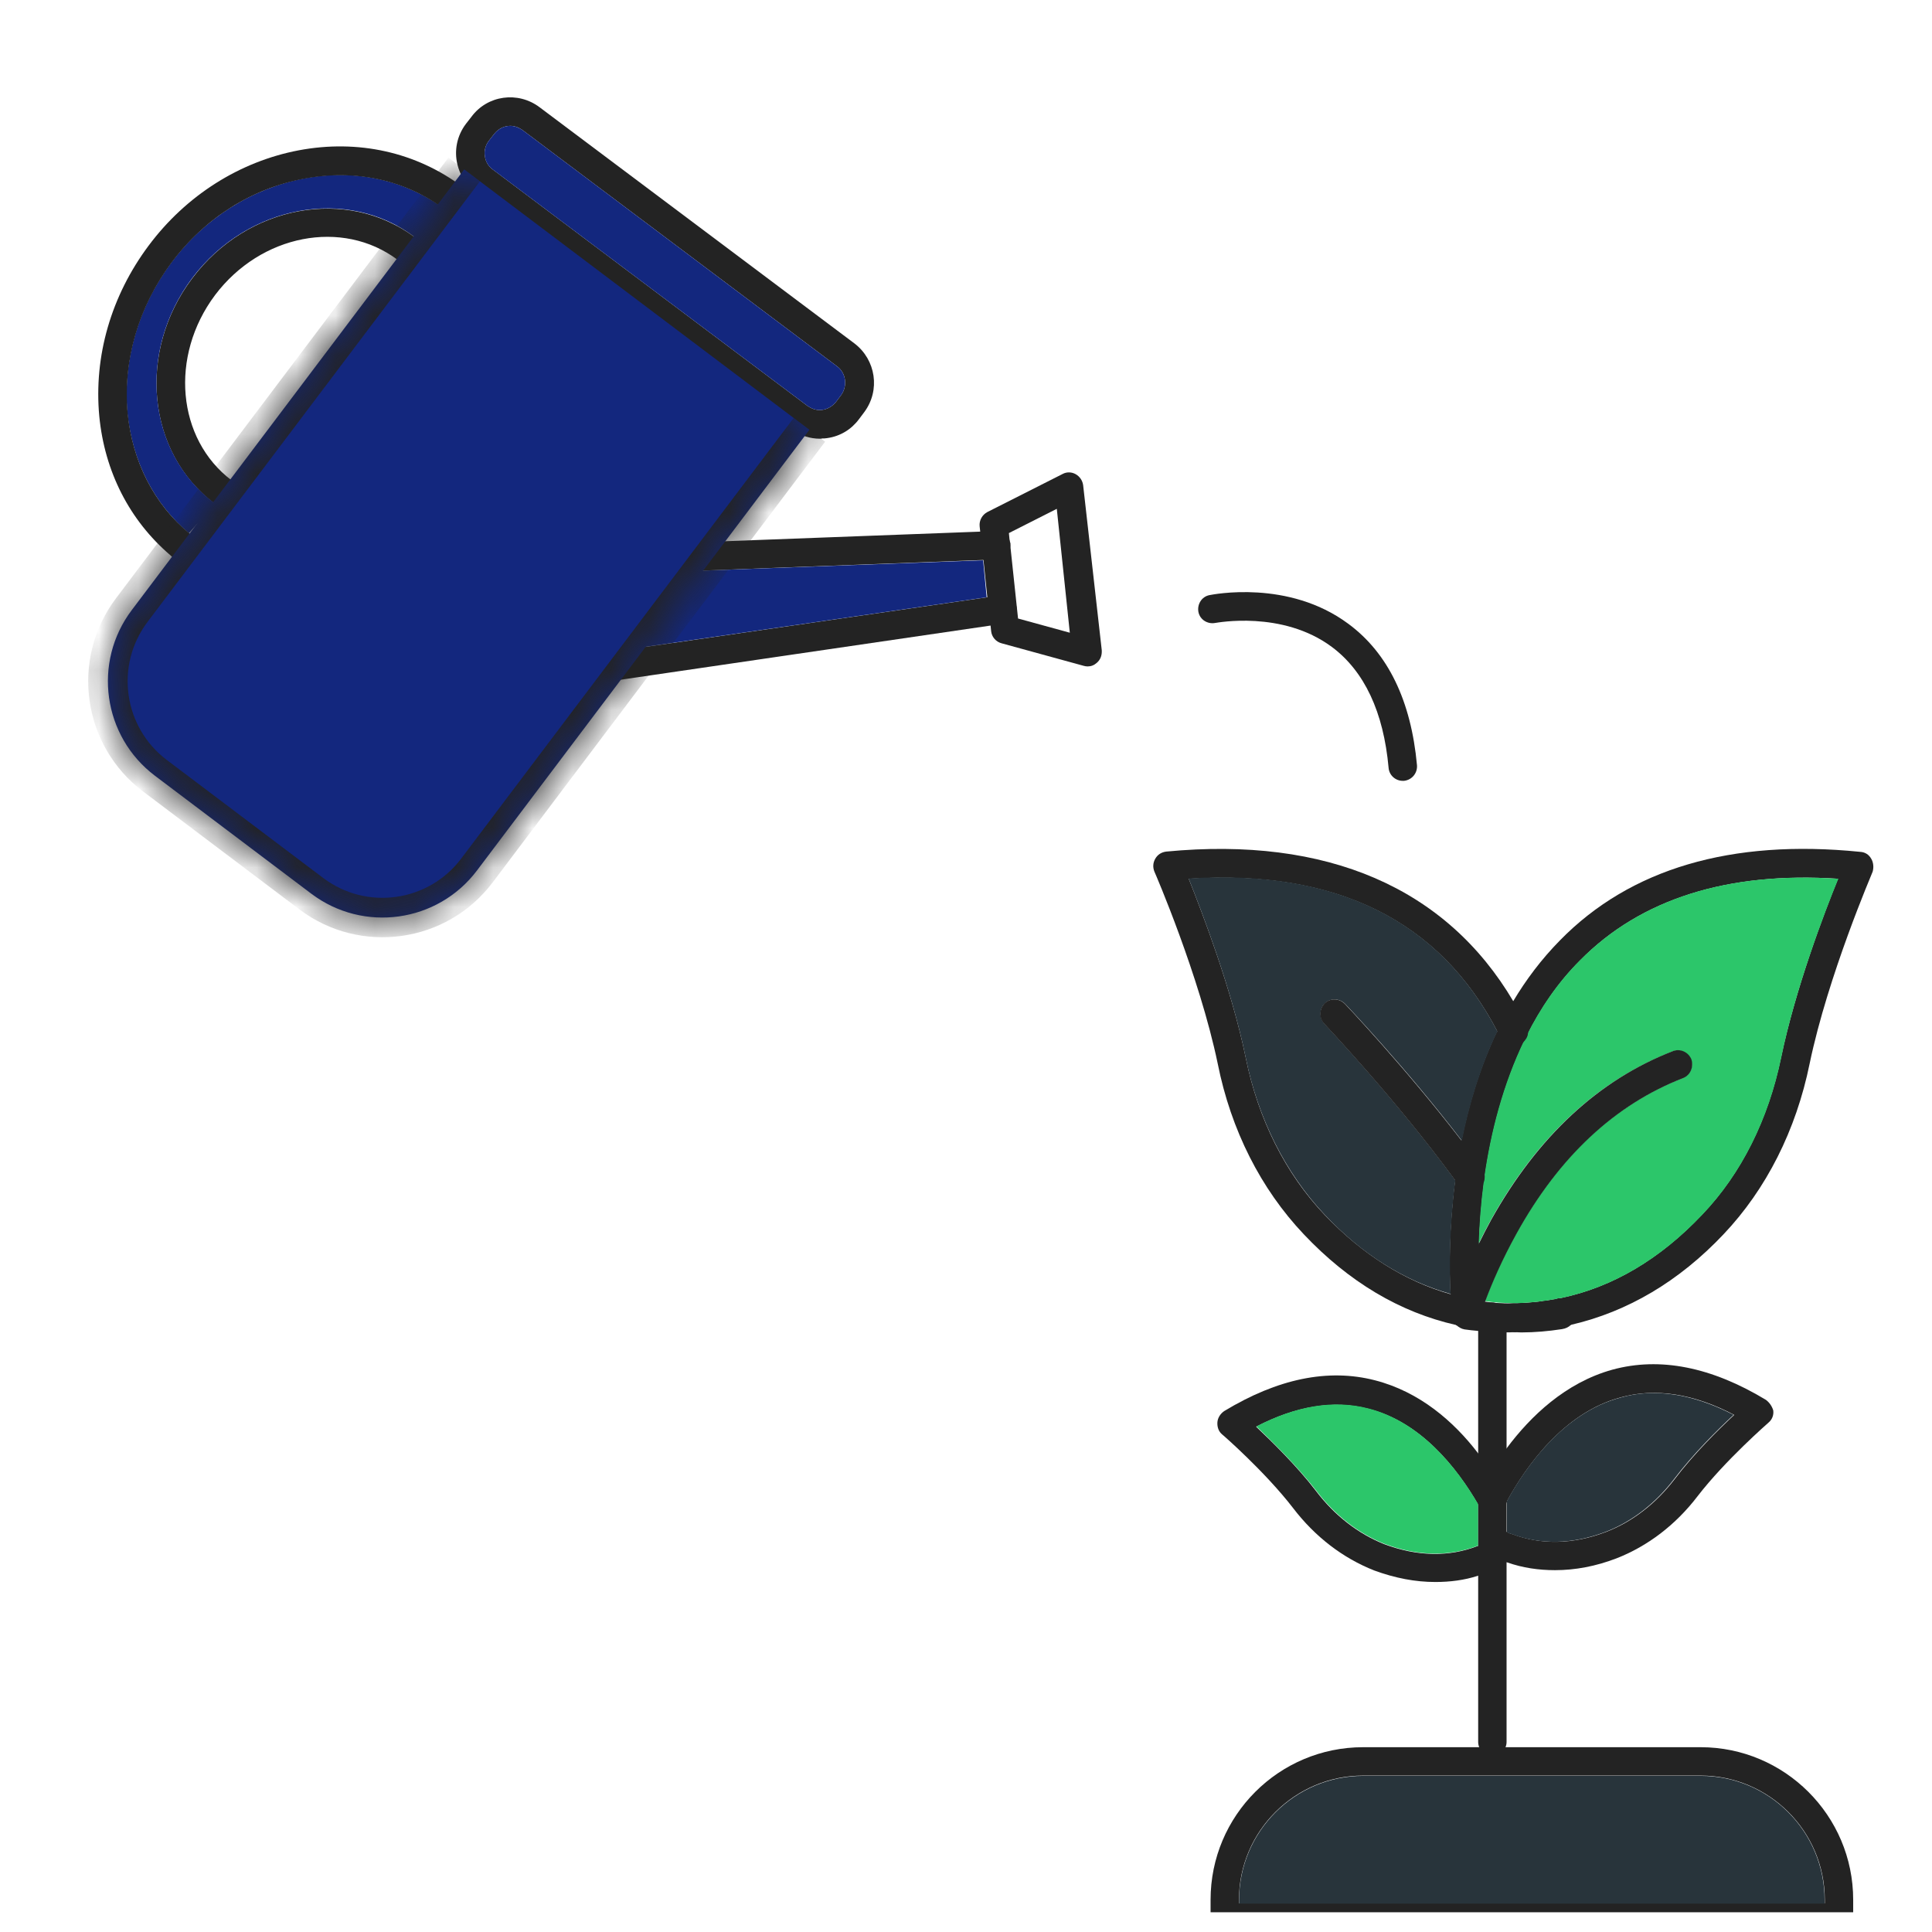 <svg width="96" height="96" viewBox="0 0 49 48" fill="none" xmlns="http://www.w3.org/2000/svg">
<g clip-path="url(#clip0_3871_21803)">
<path d="M25.782 14.903C25.812 15.098 25.677 15.285 25.475 15.315L25.107 15.368L15.432 16.785L15.275 16.808H15.222C15.042 16.808 14.892 16.68 14.862 16.493C14.855 16.425 14.862 16.373 14.877 16.32L14.937 16.223C14.945 16.215 14.945 16.215 14.952 16.208C15.012 16.14 15.08 16.095 15.177 16.088L15.95 15.975V15.968L25.04 14.648L25.385 14.595C25.572 14.573 25.752 14.7 25.782 14.903ZM25.625 13.328V13.35C25.61 13.538 25.46 13.68 25.28 13.688L24.942 13.703L17.202 13.995L17.015 14.003C17.007 14.003 17 14.003 17 14.003C16.805 14.003 16.647 13.853 16.64 13.658C16.64 13.605 16.647 13.553 16.67 13.508C16.685 13.463 16.715 13.425 16.745 13.395C16.805 13.328 16.887 13.29 16.992 13.283L17.69 13.253L24.867 12.983L25.257 12.968C25.445 12.975 25.587 13.08 25.617 13.253L25.625 13.268V13.328Z" fill="#232323"/>
<path d="M27.471 11.805C27.456 11.692 27.388 11.587 27.283 11.527C27.178 11.467 27.05 11.467 26.953 11.52L25.041 12.487C24.913 12.555 24.831 12.697 24.846 12.847L24.86 12.975L24.943 13.702L25.041 14.647L25.123 15.367L25.138 15.51C25.153 15.652 25.258 15.78 25.408 15.817L27.485 16.387C27.515 16.395 27.546 16.402 27.583 16.402C27.673 16.402 27.748 16.372 27.816 16.312C27.913 16.23 27.951 16.117 27.943 15.99L27.471 11.805ZM25.82 15.187L25.625 13.35V13.327L25.618 13.26L25.61 13.245L25.588 13.02L26.803 12.405L27.133 15.547L25.82 15.187Z" fill="#232323"/>
<path d="M25.024 14.648L15.941 15.967L17.194 13.995L24.934 13.71L25.024 14.648Z" fill="#13277E"/>
<path d="M21.673 8.212L13.685 2.22C13.138 1.807 12.358 1.912 11.953 2.467L11.818 2.64C11.585 2.947 11.518 3.322 11.6 3.667C11.66 3.915 11.788 4.147 11.998 4.32C12.02 4.342 12.043 4.365 12.065 4.38L20.053 10.38C20.075 10.395 20.098 10.41 20.12 10.425C20.323 10.552 20.555 10.627 20.795 10.627C20.818 10.627 20.833 10.627 20.855 10.62C20.893 10.62 20.938 10.62 20.975 10.612C21.305 10.567 21.59 10.395 21.785 10.132L21.92 9.952C22.333 9.397 22.213 8.625 21.673 8.212ZM21.335 9.517L21.2 9.697C21.095 9.825 20.945 9.9 20.788 9.9C20.683 9.9 20.578 9.862 20.48 9.795L12.493 3.795C12.38 3.712 12.313 3.592 12.298 3.457C12.275 3.322 12.313 3.187 12.395 3.075L12.53 2.902C12.635 2.767 12.785 2.692 12.943 2.692C13.048 2.692 13.153 2.73 13.25 2.797L21.238 8.797C21.455 8.962 21.5 9.285 21.335 9.517Z" fill="#232323"/>
<path d="M21.335 9.517L21.2 9.697C21.095 9.825 20.945 9.9 20.787 9.9C20.682 9.9 20.577 9.862 20.48 9.795L12.492 3.795C12.38 3.712 12.312 3.592 12.297 3.457C12.275 3.322 12.312 3.187 12.395 3.075L12.53 2.902C12.635 2.767 12.785 2.692 12.942 2.692C13.047 2.692 13.152 2.73 13.25 2.797L21.237 8.797C21.455 8.962 21.5 9.285 21.335 9.517Z" fill="#13277E"/>
<path d="M11.302 6.732C11.287 6.747 11.272 6.762 11.257 6.785C11.242 6.8 11.227 6.807 11.212 6.822C11.055 6.935 10.83 6.905 10.71 6.732C10.65 6.65 10.59 6.582 10.53 6.507C10.395 6.35 10.237 6.207 10.08 6.087C8.685 5.045 6.615 5.442 5.452 6.987C4.297 8.532 4.485 10.632 5.872 11.682C5.895 11.697 5.917 11.712 5.94 11.727C6.022 11.787 6.097 11.84 6.18 11.885C6.352 11.99 6.42 12.207 6.315 12.38C6.3 12.41 6.277 12.44 6.255 12.462C6.18 12.53 6.097 12.567 6 12.567C5.932 12.567 5.88 12.552 5.82 12.522C5.7 12.447 5.565 12.372 5.452 12.282C5.445 12.275 5.445 12.267 5.437 12.267C3.727 10.985 3.472 8.42 4.875 6.56C6.277 4.692 8.805 4.235 10.515 5.517C10.687 5.645 10.852 5.802 11.01 5.975C11.115 6.087 11.205 6.2 11.295 6.32C11.392 6.44 11.392 6.605 11.302 6.732Z" fill="#232323"/>
<path d="M11.707 5.18L11.01 5.967C10.86 5.795 10.687 5.637 10.515 5.51C8.805 4.227 6.277 4.692 4.875 6.552C3.472 8.42 3.727 10.977 5.437 12.259C5.445 12.259 5.445 12.267 5.452 12.274L4.792 13.024C3.9 12.274 3.36 11.202 3.232 9.98C3.112 8.645 3.502 7.287 4.35 6.155C5.19 5.03 6.39 4.28 7.71 4.025C9.015 3.777 10.29 4.062 11.302 4.82C11.445 4.932 11.587 5.045 11.707 5.18Z" fill="#13277E"/>
<path d="M12.523 5.353C12.508 5.39 12.478 5.42 12.448 5.45C12.441 5.458 12.433 5.458 12.426 5.465C12.276 5.578 12.058 5.563 11.931 5.413C11.863 5.33 11.796 5.255 11.706 5.18C11.586 5.053 11.443 4.933 11.301 4.828C10.296 4.063 9.013 3.785 7.708 4.033C6.388 4.28 5.196 5.03 4.356 6.155C3.508 7.288 3.118 8.645 3.238 9.98C3.358 11.203 3.906 12.283 4.798 13.025C4.866 13.1 4.933 13.153 5.008 13.205L4.836 13.535L4.596 13.813C4.498 13.738 4.408 13.67 4.318 13.58C3.283 12.695 2.653 11.458 2.518 10.055C2.376 8.533 2.818 7.003 3.771 5.728C4.723 4.453 6.081 3.598 7.573 3.313C9.081 3.028 10.558 3.358 11.736 4.243C11.893 4.355 12.051 4.49 12.193 4.625C12.298 4.723 12.388 4.82 12.486 4.933C12.583 5.053 12.598 5.218 12.523 5.353ZM43.131 43.813H34.573C32.436 43.813 30.703 45.545 30.703 47.683V48.133C30.703 48.335 30.861 48.493 31.063 48.493H46.641C46.836 48.493 47.001 48.335 47.001 48.133V47.683C47.001 45.545 45.261 43.813 43.131 43.813ZM46.273 47.773H31.423V47.683C31.423 45.943 32.841 44.533 34.573 44.533H43.131C44.863 44.533 46.281 45.943 46.281 47.683V47.773H46.273Z" fill="#232323"/>
<path d="M46.276 47.69V47.78H31.426V47.69C31.426 45.95 32.843 44.54 34.576 44.54H43.133C44.866 44.54 46.276 45.95 46.276 47.69Z" fill="#28343B"/>
<path d="M37.655 32.527C37.647 32.565 37.632 32.602 37.617 32.639C37.67 32.58 37.737 32.55 37.82 32.542C37.76 32.542 37.707 32.535 37.655 32.527ZM38.54 25.987C38.36 26.077 38.142 26.002 38.052 25.822C38.022 25.762 37.992 25.709 37.962 25.665C37.527 26.579 37.242 27.54 37.062 28.439C36.987 28.777 36.942 29.122 36.905 29.437C36.747 30.652 36.755 31.702 36.785 32.317C36.837 32.332 36.897 32.347 36.942 32.355C37.047 32.392 37.152 32.414 37.257 32.437C37.347 32.459 37.437 32.474 37.527 32.489C37.505 32.182 37.49 31.672 37.512 31.042C37.527 30.577 37.565 30.052 37.64 29.474C37.647 29.437 37.655 29.392 37.655 29.362C37.812 28.252 38.12 27.015 38.682 25.86C38.652 25.904 38.607 25.95 38.54 25.987ZM37.655 32.527C37.647 32.565 37.632 32.602 37.617 32.639C37.67 32.58 37.737 32.55 37.82 32.542C37.76 32.542 37.707 32.535 37.655 32.527ZM38.54 25.987C38.36 26.077 38.142 26.002 38.052 25.822C38.022 25.762 37.992 25.709 37.962 25.665C37.527 26.579 37.242 27.54 37.062 28.439C36.987 28.777 36.942 29.122 36.905 29.437C36.747 30.652 36.755 31.702 36.785 32.317C36.837 32.332 36.897 32.347 36.942 32.355C37.047 32.392 37.152 32.414 37.257 32.437C37.347 32.459 37.437 32.474 37.527 32.489C37.505 32.182 37.49 31.672 37.512 31.042C37.527 30.577 37.565 30.052 37.64 29.474C37.647 29.437 37.655 29.392 37.655 29.362C37.812 28.252 38.12 27.015 38.682 25.86C38.652 25.904 38.607 25.95 38.54 25.987ZM37.655 32.527C37.647 32.565 37.632 32.602 37.617 32.639C37.67 32.58 37.737 32.55 37.82 32.542C37.76 32.542 37.707 32.535 37.655 32.527ZM38.54 25.987C38.36 26.077 38.142 26.002 38.052 25.822C38.022 25.762 37.992 25.709 37.962 25.665C37.527 26.579 37.242 27.54 37.062 28.439C36.987 28.777 36.942 29.122 36.905 29.437C36.747 30.652 36.755 31.702 36.785 32.317C36.837 32.332 36.897 32.347 36.942 32.355C37.047 32.392 37.152 32.414 37.257 32.437C37.347 32.459 37.437 32.474 37.527 32.489C37.505 32.182 37.49 31.672 37.512 31.042C37.527 30.577 37.565 30.052 37.64 29.474C37.647 29.437 37.655 29.392 37.655 29.362C37.812 28.252 38.12 27.015 38.682 25.86C38.652 25.904 38.607 25.95 38.54 25.987ZM47.457 21.277C47.397 21.172 47.3 21.112 47.18 21.105C43.91 20.774 41.345 21.532 39.567 23.347C39.095 23.827 38.705 24.345 38.375 24.899C38.225 25.147 38.09 25.402 37.97 25.665C37.535 26.579 37.25 27.54 37.07 28.439C36.995 28.777 36.95 29.122 36.912 29.437C36.755 30.652 36.762 31.702 36.792 32.317C36.807 32.505 36.815 32.654 36.822 32.76V32.789C36.822 32.827 36.83 32.864 36.837 32.895C36.845 32.977 36.882 33.044 36.935 33.105C36.935 33.105 36.935 33.112 36.942 33.112C37.002 33.164 37.062 33.202 37.145 33.217C37.257 33.232 37.377 33.247 37.49 33.255C37.737 33.285 37.977 33.292 38.217 33.292C38.225 33.292 38.225 33.292 38.232 33.292C38.285 33.292 38.33 33.292 38.367 33.285C38.397 33.285 38.435 33.292 38.465 33.285C38.682 33.285 38.907 33.262 39.125 33.232C39.125 33.232 39.132 33.232 39.14 33.232C39.237 33.224 39.327 33.209 39.425 33.187C39.425 33.187 39.425 33.187 39.432 33.187C39.575 33.164 39.717 33.135 39.86 33.097C41.277 32.767 42.582 32.002 43.715 30.802C44.795 29.662 45.552 28.169 45.897 26.474C46.362 24.239 47.487 21.637 47.495 21.607C47.525 21.502 47.517 21.375 47.457 21.277ZM45.17 26.325C44.847 27.884 44.165 29.265 43.167 30.307C42.102 31.432 40.902 32.145 39.582 32.422C39.537 32.422 39.492 32.429 39.455 32.444C39.132 32.505 38.81 32.542 38.465 32.55H38.375C38.232 32.565 38.067 32.557 37.917 32.55C37.895 32.542 37.865 32.542 37.842 32.542H37.812C37.752 32.542 37.7 32.535 37.647 32.527C37.602 32.527 37.565 32.527 37.527 32.52V32.482C37.505 32.175 37.49 31.665 37.512 31.035C37.527 30.57 37.565 30.044 37.64 29.467C37.647 29.43 37.655 29.384 37.655 29.355C37.812 28.244 38.12 27.007 38.682 25.852C38.705 25.829 38.712 25.792 38.727 25.762C39.072 25.072 39.515 24.419 40.077 23.857C41.615 22.297 43.82 21.607 46.617 21.787C46.265 22.649 45.537 24.57 45.17 26.325ZM38.54 25.987C38.36 26.077 38.142 26.002 38.052 25.822C38.022 25.762 37.992 25.709 37.962 25.665C37.527 26.579 37.242 27.54 37.062 28.439C36.987 28.777 36.942 29.122 36.905 29.437C36.747 30.652 36.755 31.702 36.785 32.317C36.837 32.332 36.897 32.347 36.942 32.355C37.07 31.987 37.265 31.537 37.505 31.035C37.52 30.57 37.557 30.044 37.632 29.467C37.64 29.43 37.647 29.384 37.647 29.355C37.805 28.244 38.112 27.007 38.675 25.852C38.652 25.904 38.607 25.95 38.54 25.987ZM38.54 25.987C38.36 26.077 38.142 26.002 38.052 25.822C38.022 25.762 37.992 25.709 37.962 25.665C37.527 26.579 37.242 27.54 37.062 28.439C36.987 28.777 36.942 29.122 36.905 29.437C36.747 30.652 36.755 31.702 36.785 32.317C36.837 32.332 36.897 32.347 36.942 32.355C37.047 32.392 37.152 32.414 37.257 32.437C37.347 32.459 37.437 32.474 37.527 32.489C37.505 32.182 37.49 31.672 37.512 31.042C37.527 30.577 37.565 30.052 37.64 29.474C37.647 29.437 37.655 29.392 37.655 29.362C37.812 28.252 38.12 27.015 38.682 25.86C38.652 25.904 38.607 25.95 38.54 25.987ZM37.655 32.527C37.647 32.565 37.632 32.602 37.617 32.639C37.67 32.58 37.737 32.55 37.82 32.542C37.76 32.542 37.707 32.535 37.655 32.527ZM38.54 25.987C38.36 26.077 38.142 26.002 38.052 25.822C38.022 25.762 37.992 25.709 37.962 25.665C37.527 26.579 37.242 27.54 37.062 28.439C36.987 28.777 36.942 29.122 36.905 29.437C36.747 30.652 36.755 31.702 36.785 32.317C36.837 32.332 36.897 32.347 36.942 32.355C37.047 32.392 37.152 32.414 37.257 32.437C37.347 32.459 37.437 32.474 37.527 32.489C37.505 32.182 37.49 31.672 37.512 31.042C37.527 30.577 37.565 30.052 37.64 29.474C37.647 29.437 37.655 29.392 37.655 29.362C37.812 28.252 38.12 27.015 38.682 25.86C38.652 25.904 38.607 25.95 38.54 25.987ZM37.655 32.527C37.647 32.565 37.632 32.602 37.617 32.639C37.67 32.58 37.737 32.55 37.82 32.542C37.76 32.542 37.707 32.535 37.655 32.527Z" fill="#232323"/>
<path d="M46.624 21.788C46.271 22.65 45.536 24.57 45.176 26.325C44.854 27.885 44.171 29.265 43.174 30.308C42.109 31.433 40.909 32.145 39.589 32.423C39.544 32.423 39.499 32.43 39.461 32.445C39.139 32.505 38.816 32.543 38.471 32.55H38.374C38.141 32.55 37.901 32.535 37.661 32.498C37.834 32.033 38.096 31.433 38.449 30.795C39.529 28.838 40.954 27.51 42.679 26.843C42.866 26.768 42.956 26.558 42.889 26.378C42.814 26.19 42.604 26.093 42.416 26.168C40.534 26.895 38.989 28.328 37.811 30.443C37.699 30.645 37.601 30.84 37.504 31.035C37.519 30.57 37.556 30.045 37.631 29.468C37.639 29.43 37.646 29.385 37.646 29.355C37.804 28.245 38.111 27.008 38.674 25.853C38.696 25.83 38.704 25.793 38.719 25.763C39.064 25.073 39.506 24.42 40.069 23.858C41.621 22.29 43.826 21.6 46.624 21.788Z" fill="#2CC66A"/>
<path d="M44.787 35.003C43.407 34.17 42.102 33.908 40.894 34.238C39.702 34.568 38.817 35.423 38.217 36.225C38.067 36.42 37.932 36.615 37.819 36.803C37.714 36.975 37.624 37.14 37.542 37.29C37.519 37.32 37.504 37.35 37.489 37.38C37.459 37.463 37.459 37.538 37.489 37.613C37.504 37.673 37.534 37.725 37.579 37.763C37.714 37.898 37.947 37.898 38.089 37.763C38.127 37.733 38.149 37.688 38.179 37.65C38.194 37.628 38.209 37.598 38.224 37.575V37.568C38.682 36.728 39.642 35.333 41.097 34.943C41.974 34.695 42.957 34.845 43.984 35.385C43.587 35.753 42.957 36.375 42.469 37.02C41.997 37.635 41.397 38.1 40.729 38.355C39.897 38.67 39.094 38.685 38.352 38.408C38.307 38.4 38.269 38.378 38.232 38.363C38.164 38.333 38.097 38.295 38.022 38.265C37.842 38.175 37.624 38.258 37.542 38.445C37.519 38.498 37.504 38.55 37.504 38.595C37.504 38.625 37.512 38.663 37.519 38.693V38.7C37.549 38.798 37.617 38.873 37.714 38.925C37.849 38.993 37.999 39.053 38.112 39.09C38.134 39.098 38.164 39.105 38.187 39.113C38.202 39.12 38.217 39.128 38.232 39.128C38.614 39.263 39.019 39.323 39.439 39.323C39.949 39.323 40.474 39.225 40.999 39.023C41.787 38.715 42.499 38.175 43.054 37.448C43.759 36.533 44.847 35.588 44.854 35.58C44.944 35.505 44.989 35.393 44.974 35.273C44.944 35.168 44.877 35.07 44.787 35.003Z" fill="#232323"/>
<path d="M38.211 37.538V37.575C38.204 37.665 38.166 37.74 38.099 37.808C37.964 37.943 37.731 37.943 37.589 37.8C37.559 37.77 37.529 37.718 37.506 37.688C37.499 37.673 37.491 37.665 37.484 37.65C36.944 36.72 36.029 35.558 34.694 35.228C33.824 35.003 32.871 35.16 31.859 35.685C32.256 36.06 32.894 36.683 33.381 37.32C33.846 37.935 34.446 38.4 35.106 38.663C35.946 38.978 36.749 38.993 37.484 38.708C37.491 38.708 37.491 38.708 37.499 38.708V38.7C37.566 38.678 37.626 38.648 37.694 38.618C37.874 38.535 38.091 38.618 38.174 38.798C38.196 38.85 38.211 38.903 38.211 38.948C38.211 39.008 38.196 39.06 38.166 39.113C38.129 39.18 38.069 39.233 38.001 39.27C37.836 39.353 37.664 39.413 37.484 39.465C37.139 39.578 36.771 39.623 36.404 39.623C35.894 39.623 35.384 39.525 34.851 39.33C34.056 39.015 33.351 38.475 32.796 37.748C32.091 36.833 31.011 35.888 30.996 35.88C30.906 35.805 30.869 35.693 30.876 35.573C30.884 35.46 30.951 35.355 31.049 35.288C32.399 34.47 33.681 34.2 34.874 34.508C36.006 34.8 36.869 35.55 37.484 36.353C37.604 36.495 37.709 36.653 37.814 36.795C37.934 36.968 38.046 37.148 38.144 37.32C38.159 37.335 38.166 37.35 38.174 37.365C38.204 37.425 38.211 37.485 38.211 37.538ZM39.576 32.798L39.929 32.88C39.929 32.97 39.899 33.038 39.846 33.098C39.786 33.158 39.711 33.195 39.614 33.21C39.269 33.263 38.924 33.293 38.601 33.293C38.549 33.293 38.504 33.293 38.459 33.285C38.429 33.293 38.391 33.285 38.361 33.285H38.211C37.979 33.278 37.731 33.255 37.484 33.218C37.364 33.203 37.236 33.18 37.116 33.158C37.056 33.143 36.996 33.128 36.936 33.113C36.929 33.113 36.929 33.105 36.929 33.105C35.504 32.783 34.206 32.01 33.066 30.803C31.979 29.655 31.221 28.163 30.884 26.475C30.419 24.24 29.294 21.638 29.279 21.608C29.234 21.495 29.241 21.383 29.301 21.278C29.361 21.173 29.459 21.113 29.579 21.098C33.651 20.708 36.681 22.013 38.384 24.9C38.496 25.095 38.609 25.29 38.714 25.5C38.759 25.59 38.766 25.673 38.744 25.763C38.729 25.793 38.721 25.83 38.699 25.853C38.661 25.913 38.616 25.958 38.556 25.988C38.376 26.078 38.159 26.003 38.069 25.823C38.039 25.763 38.009 25.71 37.979 25.665C36.516 22.853 33.891 21.548 30.149 21.788C30.494 22.658 31.236 24.578 31.596 26.333C31.911 27.885 32.601 29.265 33.599 30.315C34.559 31.32 35.631 31.995 36.794 32.325C36.846 32.34 36.906 32.355 36.951 32.363C37.056 32.4 37.161 32.423 37.266 32.445C37.356 32.468 37.446 32.483 37.536 32.498C37.581 32.505 37.634 32.513 37.671 32.513C37.911 32.55 38.151 32.565 38.384 32.565H38.481C38.669 32.573 38.864 32.565 39.059 32.55C39.134 32.543 39.209 32.535 39.284 32.528C39.306 32.528 39.336 32.52 39.359 32.52C39.389 32.49 39.434 32.475 39.471 32.46C39.516 32.445 39.561 32.438 39.599 32.438C39.621 32.438 39.636 32.445 39.659 32.445C39.854 32.49 39.981 32.678 39.944 32.873L39.576 32.798Z" fill="#232323"/>
<path d="M37.49 37.65V38.7C36.748 38.985 35.953 38.97 35.113 38.655C34.453 38.392 33.853 37.927 33.388 37.312C32.9 36.682 32.263 36.06 31.865 35.677C32.878 35.152 33.83 34.995 34.7 35.22C36.028 35.557 36.95 36.72 37.49 37.65Z" fill="#2CC66A"/>
<path d="M43.969 35.384C43.572 35.752 42.942 36.374 42.454 37.019C41.982 37.634 41.382 38.099 40.714 38.354C39.882 38.669 39.079 38.684 38.337 38.407C38.292 38.399 38.254 38.377 38.217 38.362V37.574C38.674 36.734 39.634 35.339 41.089 34.949C41.959 34.694 42.942 34.852 43.969 35.384Z" fill="#28343B"/>
<path d="M38.21 32.895V43.68C38.21 43.875 38.045 44.04 37.85 44.04C37.648 44.04 37.49 43.875 37.49 43.68V32.918C37.49 32.813 37.543 32.708 37.61 32.64C37.61 32.64 37.618 32.64 37.618 32.633C37.67 32.573 37.738 32.543 37.82 32.535H37.85C37.873 32.535 37.903 32.535 37.925 32.543C38.083 32.58 38.21 32.708 38.21 32.895Z" fill="#232323"/>
<path d="M42.689 26.843C40.964 27.51 39.539 28.838 38.459 30.795C38.106 31.433 37.844 32.033 37.671 32.498C37.664 32.505 37.664 32.52 37.656 32.528C37.649 32.565 37.634 32.603 37.619 32.64C37.619 32.648 37.611 32.648 37.611 32.648C37.581 32.738 37.551 32.813 37.529 32.888C37.521 32.918 37.506 32.948 37.484 32.978C37.424 33.083 37.311 33.15 37.176 33.15C37.011 33.15 36.869 33.045 36.831 32.895C36.824 32.865 36.816 32.828 36.816 32.79V32.76C36.816 32.73 36.824 32.693 36.839 32.663C36.869 32.565 36.906 32.468 36.951 32.348C37.079 31.98 37.274 31.53 37.514 31.028C37.611 30.833 37.709 30.638 37.821 30.435C38.999 28.328 40.544 26.888 42.426 26.16C42.614 26.085 42.824 26.183 42.899 26.37C42.959 26.558 42.876 26.768 42.689 26.843ZM39.224 33.24C39.081 33.24 38.954 33.158 38.894 33.038C38.819 32.903 38.834 32.723 38.954 32.603C39.096 32.46 39.321 32.46 39.464 32.603C39.531 32.67 39.576 32.783 39.576 32.88C39.584 33.075 39.419 33.24 39.224 33.24Z" fill="#232323"/>
<path d="M33.604 24.945C33.462 25.08 33.454 25.312 33.589 25.462C33.604 25.485 35.404 27.375 36.911 29.437C36.754 30.652 36.761 31.702 36.791 32.317C35.621 31.987 34.549 31.32 33.596 30.307C32.606 29.257 31.909 27.877 31.594 26.325C31.234 24.57 30.491 22.65 30.146 21.78C33.889 21.54 36.514 22.845 37.977 25.657C37.541 26.572 37.257 27.532 37.077 28.432C35.644 26.565 34.136 24.982 34.114 24.96C33.971 24.817 33.746 24.81 33.604 24.945Z" fill="#28343B"/>
<path d="M37.656 29.347C37.656 29.384 37.648 29.429 37.641 29.459C37.611 29.534 37.566 29.587 37.505 29.639C37.446 29.684 37.37 29.707 37.295 29.707C37.183 29.707 37.071 29.654 37.003 29.564C36.973 29.519 36.935 29.474 36.906 29.437C35.398 27.374 33.598 25.484 33.583 25.462C33.448 25.319 33.456 25.087 33.598 24.944C33.74 24.809 33.965 24.817 34.108 24.959C34.13 24.982 35.638 26.572 37.071 28.432C37.243 28.664 37.416 28.897 37.596 29.137C37.641 29.204 37.656 29.279 37.656 29.347ZM35.578 19.304C35.391 19.304 35.233 19.162 35.218 18.974C35.09 17.557 34.603 16.522 33.778 15.907C32.518 14.969 30.846 15.299 30.823 15.299C30.628 15.337 30.433 15.217 30.395 15.022C30.358 14.827 30.478 14.632 30.673 14.594C30.756 14.579 32.675 14.189 34.198 15.322C35.203 16.064 35.788 17.272 35.938 18.907C35.953 19.109 35.81 19.282 35.608 19.304C35.6 19.304 35.586 19.304 35.578 19.304Z" fill="#232323"/>
<mask id="path-20-inside-1_3871_21803" fill="white">
<path d="M11.773 3.797L20.528 10.401L12.097 21.578C11.099 22.9 9.218 23.164 7.895 22.166L3.93 19.175C2.608 18.177 2.344 16.296 3.342 14.973L11.773 3.797Z"/>
</mask>
<path d="M11.773 3.797L20.528 10.401L12.097 21.578C11.099 22.9 9.218 23.164 7.895 22.166L3.93 19.175C2.608 18.177 2.344 16.296 3.342 14.973L11.773 3.797Z" fill="#13277E"/>
<path d="M11.773 3.797L20.528 10.401L11.773 3.797ZM12.496 21.879C11.332 23.422 9.137 23.729 7.594 22.565L3.629 19.574C2.086 18.41 1.779 16.215 2.943 14.672L3.741 15.274C2.91 16.377 3.129 17.944 4.232 18.776L8.196 21.767C9.298 22.598 10.866 22.379 11.697 21.276L12.496 21.879ZM3.629 19.574C2.086 18.41 1.779 16.215 2.943 14.672L11.374 3.496L12.173 4.098L3.741 15.274C2.91 16.377 3.129 17.944 4.232 18.776L3.629 19.574ZM20.927 10.702L12.496 21.879C11.332 23.422 9.137 23.729 7.594 22.565L8.196 21.767C9.298 22.598 10.866 22.379 11.697 21.276L20.129 10.1L20.927 10.702Z" fill="#232323" mask="url(#path-20-inside-1_3871_21803)"/>
</g>
<defs>
<clipPath id="clip0_3871_21803">
<rect width="48" height="48" fill="white" transform="translate(0.5)"/>
</clipPath>
</defs>
</svg>
